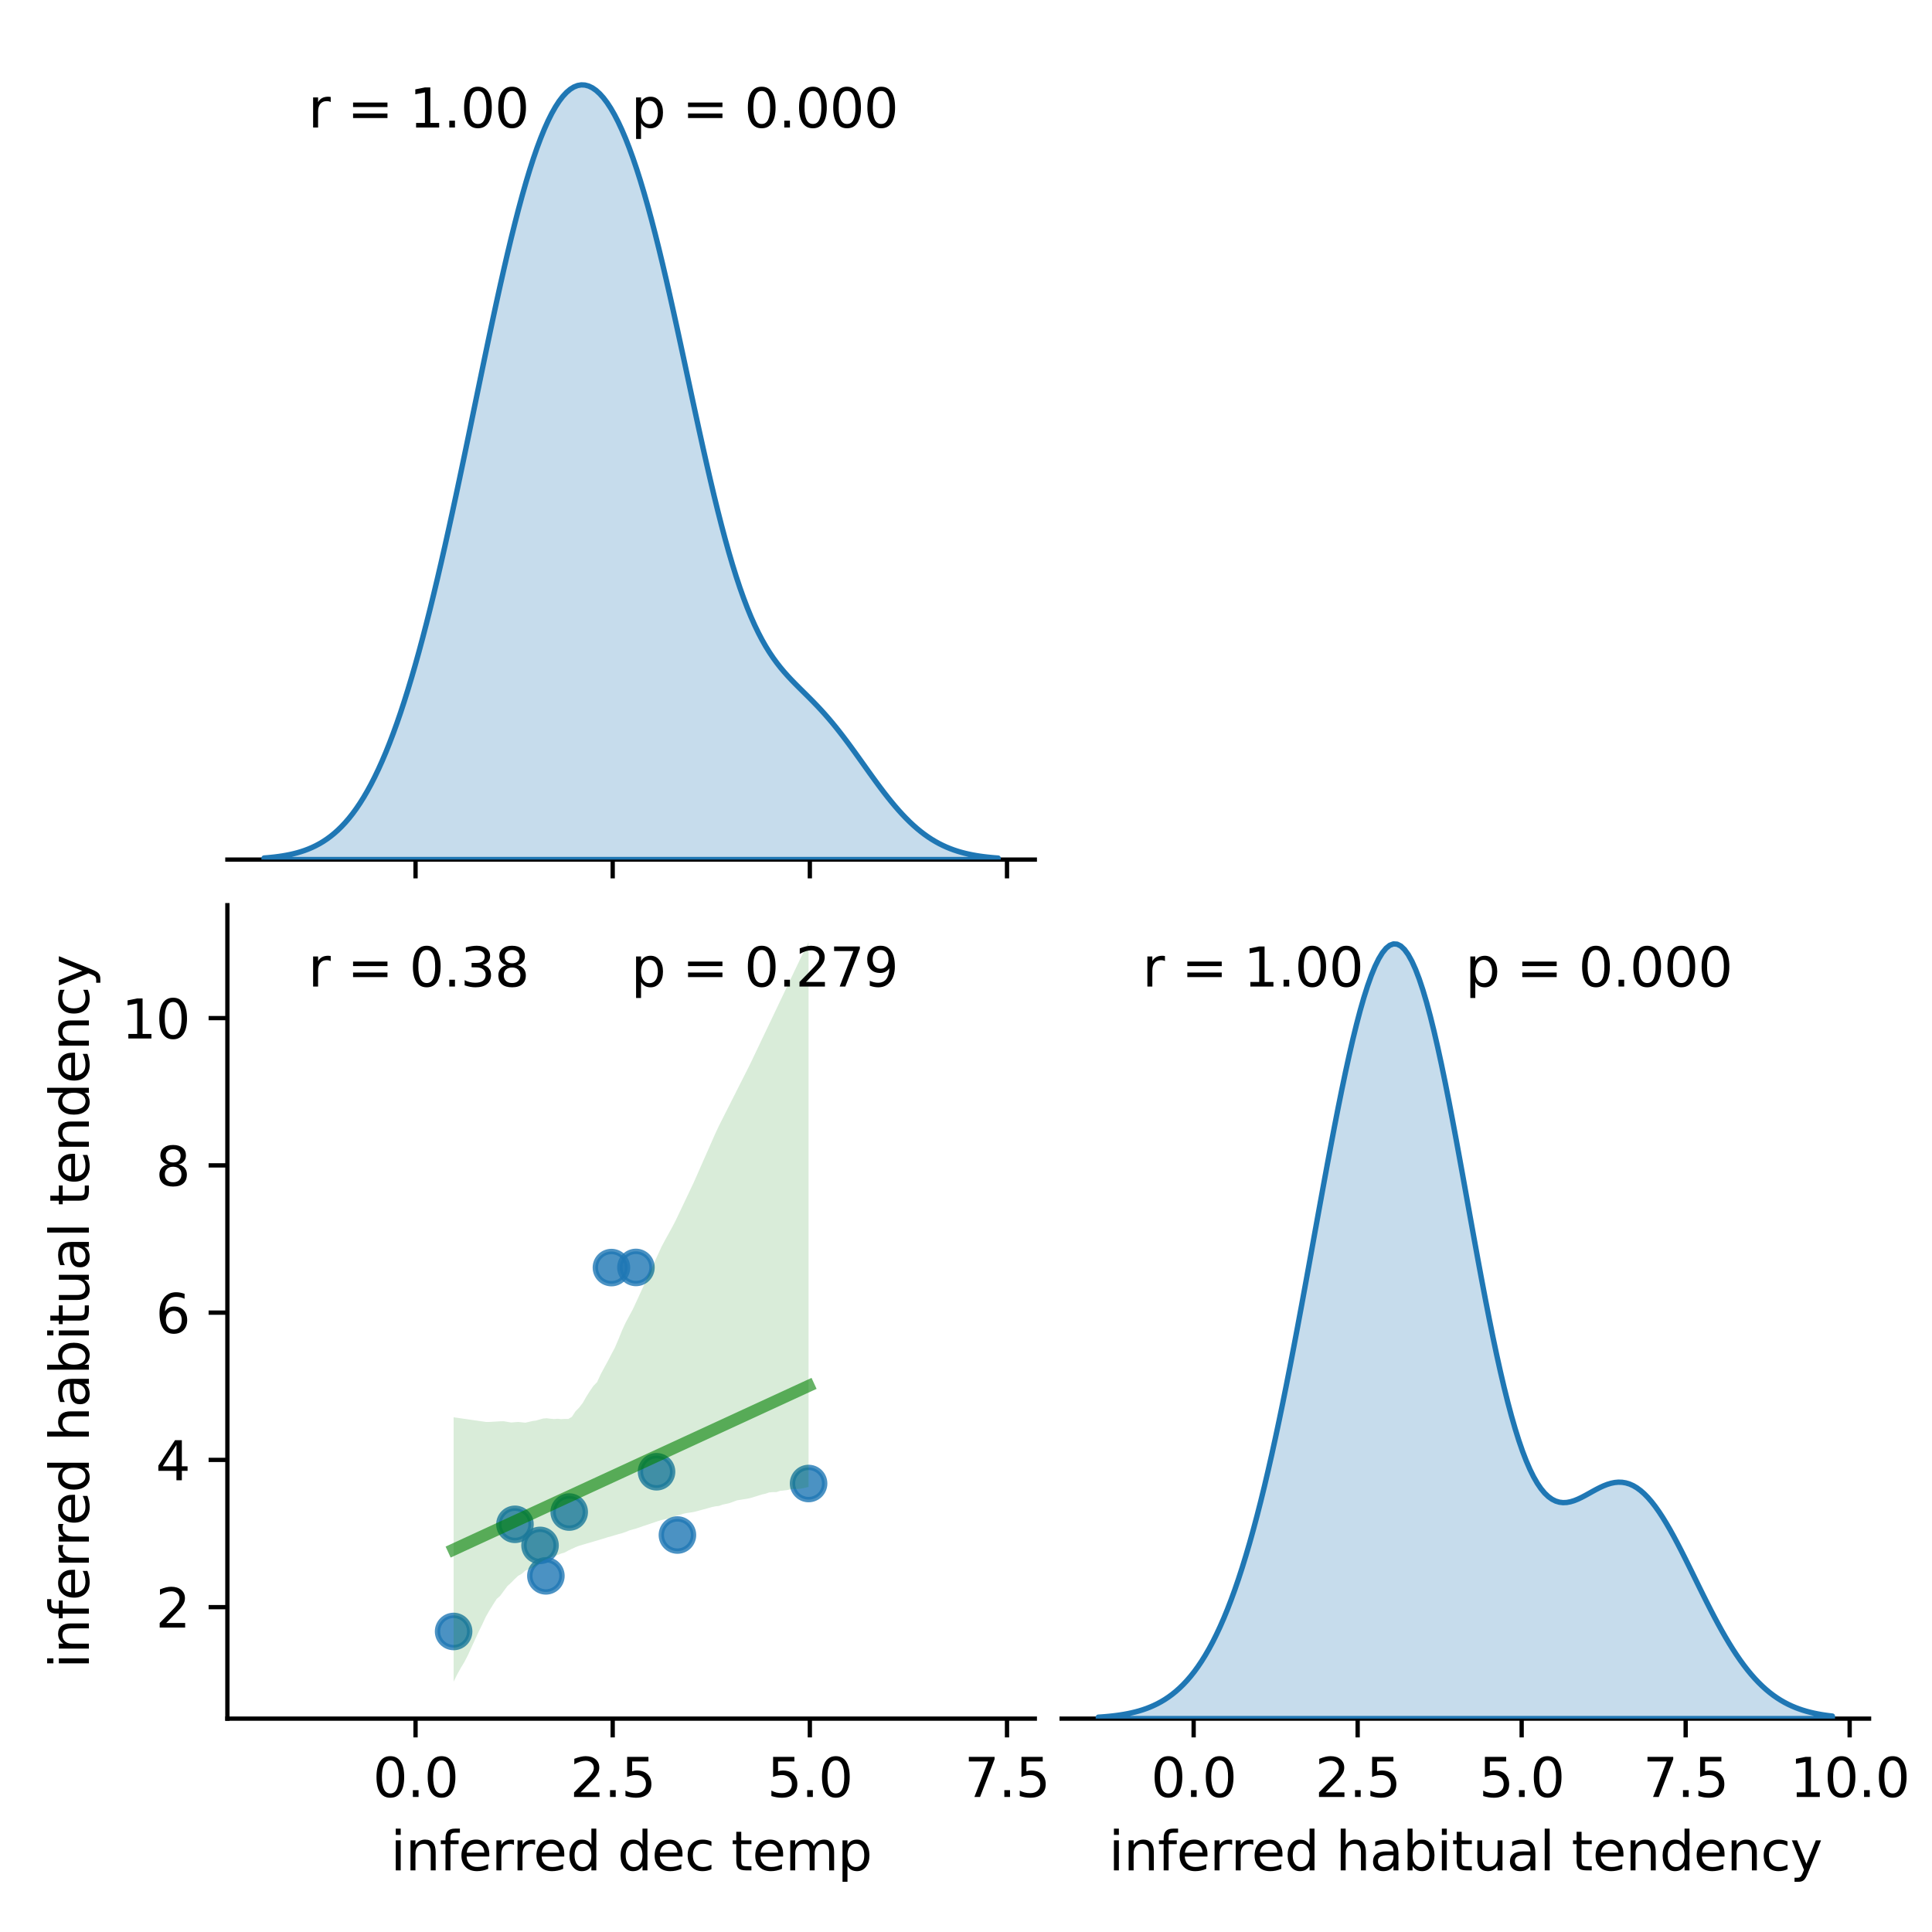 <?xml version="1.0" encoding="utf-8" standalone="no"?>
<!DOCTYPE svg PUBLIC "-//W3C//DTD SVG 1.1//EN"
  "http://www.w3.org/Graphics/SVG/1.1/DTD/svg11.dtd">
<svg xmlns:xlink="http://www.w3.org/1999/xlink" width="360pt" height="360pt" viewBox="0 0 360 360" xmlns="http://www.w3.org/2000/svg" version="1.1">
 <defs>
  <style type="text/css">*{stroke-linejoin: round; stroke-linecap: butt}</style>
 </defs>
 <g id="figure_1">
  <g id="patch_1">
   <path d="M 0 360 
L 360 360 
L 360 0 
L 0 0 
z
" style="fill: #ffffff"/>
  </g>
  <g id="axes_1">
   <g id="patch_2">
    <path d="M 42.37 160.17 
L 192.821 160.17 
L 192.821 8.6 
L 42.37 8.6 
z
" style="fill: #ffffff"/>
   </g>
   <g id="matplotlib.axis_1">
    <g id="xtick_1">
     <g id="line2d_1">
      <defs>
       <path id="mb57092a66c" d="M 0 0 
L 0 3.5 
" style="stroke: #000000; stroke-width: 0.8"/>
      </defs>
      <g>
       <use xlink:href="#mb57092a66c" x="77.43" y="160.17" style="stroke: #000000; stroke-width: 0.8"/>
      </g>
     </g>
    </g>
    <g id="xtick_2">
     <g id="line2d_2">
      <g>
       <use xlink:href="#mb57092a66c" x="114.166" y="160.17" style="stroke: #000000; stroke-width: 0.8"/>
      </g>
     </g>
    </g>
    <g id="xtick_3">
     <g id="line2d_3">
      <g>
       <use xlink:href="#mb57092a66c" x="150.903" y="160.17" style="stroke: #000000; stroke-width: 0.8"/>
      </g>
     </g>
    </g>
    <g id="xtick_4">
     <g id="line2d_4">
      <g>
       <use xlink:href="#mb57092a66c" x="187.64" y="160.17" style="stroke: #000000; stroke-width: 0.8"/>
      </g>
     </g>
    </g>
   </g>
   <g id="patch_3">
    <path d="M 42.37 160.17 
L 192.821 160.17 
" style="fill: none; stroke: #000000; stroke-width: 0.8; stroke-linejoin: miter; stroke-linecap: square"/>
   </g>
   <g id="text_1">
    <!-- r = 1.00  -->
    <g transform="translate(57.415 23.757) scale(0.1 -0.1)">
     <defs>
      <path id="DejaVuSans-72" d="M 2631 2963 
Q 2534 3019 2420 3045 
Q 2306 3072 2169 3072 
Q 1681 3072 1420 2755 
Q 1159 2438 1159 1844 
L 1159 0 
L 581 0 
L 581 3500 
L 1159 3500 
L 1159 2956 
Q 1341 3275 1631 3429 
Q 1922 3584 2338 3584 
Q 2397 3584 2469 3576 
Q 2541 3569 2628 3553 
L 2631 2963 
z
" transform="scale(0.016)"/>
      <path id="DejaVuSans-20" transform="scale(0.016)"/>
      <path id="DejaVuSans-3d" d="M 678 2906 
L 4684 2906 
L 4684 2381 
L 678 2381 
L 678 2906 
z
M 678 1631 
L 4684 1631 
L 4684 1100 
L 678 1100 
L 678 1631 
z
" transform="scale(0.016)"/>
      <path id="DejaVuSans-31" d="M 794 531 
L 1825 531 
L 1825 4091 
L 703 3866 
L 703 4441 
L 1819 4666 
L 2450 4666 
L 2450 531 
L 3481 531 
L 3481 0 
L 794 0 
L 794 531 
z
" transform="scale(0.016)"/>
      <path id="DejaVuSans-2e" d="M 684 794 
L 1344 794 
L 1344 0 
L 684 0 
L 684 794 
z
" transform="scale(0.016)"/>
      <path id="DejaVuSans-30" d="M 2034 4250 
Q 1547 4250 1301 3770 
Q 1056 3291 1056 2328 
Q 1056 1369 1301 889 
Q 1547 409 2034 409 
Q 2525 409 2770 889 
Q 3016 1369 3016 2328 
Q 3016 3291 2770 3770 
Q 2525 4250 2034 4250 
z
M 2034 4750 
Q 2819 4750 3233 4129 
Q 3647 3509 3647 2328 
Q 3647 1150 3233 529 
Q 2819 -91 2034 -91 
Q 1250 -91 836 529 
Q 422 1150 422 2328 
Q 422 3509 836 4129 
Q 1250 4750 2034 4750 
z
" transform="scale(0.016)"/>
     </defs>
     <use xlink:href="#DejaVuSans-72"/>
     <use xlink:href="#DejaVuSans-20" x="41.113"/>
     <use xlink:href="#DejaVuSans-3d" x="72.9"/>
     <use xlink:href="#DejaVuSans-20" x="156.689"/>
     <use xlink:href="#DejaVuSans-31" x="188.477"/>
     <use xlink:href="#DejaVuSans-2e" x="252.1"/>
     <use xlink:href="#DejaVuSans-30" x="283.887"/>
     <use xlink:href="#DejaVuSans-30" x="347.51"/>
     <use xlink:href="#DejaVuSans-20" x="411.133"/>
    </g>
   </g>
   <g id="text_2">
    <!-- p = 0.000 -->
    <g transform="translate(117.596 23.757) scale(0.1 -0.1)">
     <defs>
      <path id="DejaVuSans-70" d="M 1159 525 
L 1159 -1331 
L 581 -1331 
L 581 3500 
L 1159 3500 
L 1159 2969 
Q 1341 3281 1617 3432 
Q 1894 3584 2278 3584 
Q 2916 3584 3314 3078 
Q 3713 2572 3713 1747 
Q 3713 922 3314 415 
Q 2916 -91 2278 -91 
Q 1894 -91 1617 61 
Q 1341 213 1159 525 
z
M 3116 1747 
Q 3116 2381 2855 2742 
Q 2594 3103 2138 3103 
Q 1681 3103 1420 2742 
Q 1159 2381 1159 1747 
Q 1159 1113 1420 752 
Q 1681 391 2138 391 
Q 2594 391 2855 752 
Q 3116 1113 3116 1747 
z
" transform="scale(0.016)"/>
     </defs>
     <use xlink:href="#DejaVuSans-70"/>
     <use xlink:href="#DejaVuSans-20" x="63.477"/>
     <use xlink:href="#DejaVuSans-3d" x="95.264"/>
     <use xlink:href="#DejaVuSans-20" x="179.053"/>
     <use xlink:href="#DejaVuSans-30" x="210.84"/>
     <use xlink:href="#DejaVuSans-2e" x="274.463"/>
     <use xlink:href="#DejaVuSans-30" x="306.25"/>
     <use xlink:href="#DejaVuSans-30" x="369.873"/>
     <use xlink:href="#DejaVuSans-30" x="433.496"/>
    </g>
   </g>
  </g>
  <g id="axes_2">
   <g id="patch_4">
    <path d="M 42.37 320.24 
L 192.821 320.24 
L 192.821 168.67 
L 42.37 168.67 
z
" style="fill: #ffffff"/>
   </g>
   <g id="PathCollection_1">
    <defs>
     <path id="m96de64c66a" d="M 0 3 
C 0.796 3 1.559 2.684 2.121 2.121 
C 2.684 1.559 3 0.796 3 0 
C 3 -0.796 2.684 -1.559 2.121 -2.121 
C 1.559 -2.684 0.796 -3 0 -3 
C -0.796 -3 -1.559 -2.684 -2.121 -2.121 
C -2.684 -1.559 -3 -0.796 -3 0 
C -3 0.796 -2.684 1.559 -2.121 2.121 
C -1.559 2.684 -0.796 3 0 3 
z
" style="stroke: #1f77b4; stroke-opacity: 0.8"/>
    </defs>
    <g clip-path="url(#p5e8539909f)">
     <use xlink:href="#m96de64c66a" x="113.932" y="236.196" style="fill: #1f77b4; fill-opacity: 0.8; stroke: #1f77b4; stroke-opacity: 0.8"/>
     <use xlink:href="#m96de64c66a" x="150.667" y="276.431" style="fill: #1f77b4; fill-opacity: 0.8; stroke: #1f77b4; stroke-opacity: 0.8"/>
     <use xlink:href="#m96de64c66a" x="84.525" y="304" style="fill: #1f77b4; fill-opacity: 0.8; stroke: #1f77b4; stroke-opacity: 0.8"/>
     <use xlink:href="#m96de64c66a" x="95.955" y="284.035" style="fill: #1f77b4; fill-opacity: 0.8; stroke: #1f77b4; stroke-opacity: 0.8"/>
     <use xlink:href="#m96de64c66a" x="118.497" y="236.17" style="fill: #1f77b4; fill-opacity: 0.8; stroke: #1f77b4; stroke-opacity: 0.8"/>
     <use xlink:href="#m96de64c66a" x="100.629" y="287.964" style="fill: #1f77b4; fill-opacity: 0.8; stroke: #1f77b4; stroke-opacity: 0.8"/>
     <use xlink:href="#m96de64c66a" x="101.719" y="293.638" style="fill: #1f77b4; fill-opacity: 0.8; stroke: #1f77b4; stroke-opacity: 0.8"/>
     <use xlink:href="#m96de64c66a" x="106.064" y="281.748" style="fill: #1f77b4; fill-opacity: 0.8; stroke: #1f77b4; stroke-opacity: 0.8"/>
     <use xlink:href="#m96de64c66a" x="122.336" y="274.239" style="fill: #1f77b4; fill-opacity: 0.8; stroke: #1f77b4; stroke-opacity: 0.8"/>
     <use xlink:href="#m96de64c66a" x="126.228" y="286.03" style="fill: #1f77b4; fill-opacity: 0.8; stroke: #1f77b4; stroke-opacity: 0.8"/>
    </g>
   </g>
   <g id="PolyCollection_1">
    <path d="M 84.525 264.094 
L 84.525 313.35 
L 85.193 312.006 
L 85.861 310.804 
L 86.529 309.693 
L 87.197 308.397 
L 87.865 306.94 
L 88.533 305.481 
L 89.201 304.022 
L 89.87 302.674 
L 90.538 301.239 
L 91.206 300.076 
L 91.874 298.993 
L 92.542 297.951 
L 93.21 297.353 
L 93.878 296.446 
L 94.546 295.541 
L 95.214 294.941 
L 95.882 294.251 
L 96.551 293.627 
L 97.219 293.257 
L 97.887 292.673 
L 98.555 292.373 
L 99.223 292.115 
L 99.891 291.687 
L 100.559 291.189 
L 101.227 290.793 
L 101.895 290.469 
L 102.563 290.24 
L 103.232 290.011 
L 103.9 289.749 
L 104.568 289.48 
L 105.236 289.283 
L 105.904 288.911 
L 106.572 288.599 
L 107.24 288.29 
L 107.908 288.037 
L 108.576 287.84 
L 109.244 287.643 
L 109.913 287.446 
L 110.581 287.248 
L 111.249 287.051 
L 111.917 286.852 
L 112.585 286.654 
L 113.253 286.439 
L 113.921 286.258 
L 114.589 286.06 
L 115.257 285.864 
L 115.925 285.683 
L 116.594 285.451 
L 117.262 285.179 
L 117.93 284.987 
L 118.598 284.797 
L 119.266 284.571 
L 119.934 284.337 
L 120.602 284.116 
L 121.27 283.89 
L 121.938 283.662 
L 122.607 283.437 
L 123.275 283.231 
L 123.943 283.086 
L 124.611 282.931 
L 125.279 282.69 
L 125.947 282.463 
L 126.615 282.294 
L 127.283 282.077 
L 127.951 281.936 
L 128.619 281.843 
L 129.288 281.731 
L 129.956 281.564 
L 130.624 281.381 
L 131.292 281.197 
L 131.96 281.013 
L 132.628 280.828 
L 133.296 280.682 
L 133.964 280.611 
L 134.632 280.368 
L 135.3 280.221 
L 135.969 280.074 
L 136.637 279.825 
L 137.305 279.575 
L 137.973 279.462 
L 138.641 279.357 
L 139.309 279.252 
L 139.977 279.098 
L 140.645 278.89 
L 141.313 278.681 
L 141.981 278.472 
L 142.65 278.327 
L 143.318 278.096 
L 143.986 278.034 
L 144.654 278.033 
L 145.322 277.81 
L 145.99 277.735 
L 146.658 277.66 
L 147.326 277.503 
L 147.994 277.431 
L 148.663 277.442 
L 149.331 277.376 
L 149.999 277.234 
L 150.667 277.064 
L 150.667 175.56 
L 150.667 175.56 
L 149.999 176.894 
L 149.331 178.228 
L 148.663 179.623 
L 147.994 181.025 
L 147.326 182.427 
L 146.658 183.829 
L 145.99 185.231 
L 145.322 186.633 
L 144.654 188.035 
L 143.986 189.436 
L 143.318 190.838 
L 142.65 192.24 
L 141.981 193.642 
L 141.313 195.044 
L 140.645 196.446 
L 139.977 197.848 
L 139.309 199.204 
L 138.641 200.523 
L 137.973 201.843 
L 137.305 203.162 
L 136.637 204.483 
L 135.969 205.808 
L 135.3 207.132 
L 134.632 208.456 
L 133.964 209.78 
L 133.296 211.2 
L 132.628 212.715 
L 131.96 214.229 
L 131.292 215.743 
L 130.624 217.258 
L 129.956 218.772 
L 129.288 220.29 
L 128.619 221.706 
L 127.951 223.111 
L 127.283 224.516 
L 126.615 225.921 
L 125.947 227.326 
L 125.279 228.623 
L 124.611 229.83 
L 123.943 231.037 
L 123.275 232.294 
L 122.607 233.748 
L 121.938 235.204 
L 121.27 236.664 
L 120.602 238.125 
L 119.934 239.585 
L 119.266 241.045 
L 118.598 242.505 
L 117.93 243.939 
L 117.262 245.182 
L 116.594 246.425 
L 115.925 247.868 
L 115.257 249.517 
L 114.589 251.086 
L 113.921 252.344 
L 113.253 253.634 
L 112.585 254.852 
L 111.917 256.105 
L 111.249 257.553 
L 110.581 258.235 
L 109.913 259.202 
L 109.244 260.263 
L 108.576 261.424 
L 107.908 262.293 
L 107.24 262.97 
L 106.572 263.996 
L 105.904 264.4 
L 105.236 264.4 
L 104.568 264.433 
L 103.9 264.37 
L 103.232 264.422 
L 102.563 264.36 
L 101.895 264.271 
L 101.227 264.316 
L 100.559 264.503 
L 99.891 264.694 
L 99.223 264.789 
L 98.555 264.944 
L 97.887 265.093 
L 97.219 265.027 
L 96.551 264.96 
L 95.882 265.008 
L 95.214 265.062 
L 94.546 264.943 
L 93.878 264.826 
L 93.21 264.838 
L 92.542 264.878 
L 91.874 264.918 
L 91.206 264.958 
L 90.538 264.956 
L 89.87 264.86 
L 89.201 264.764 
L 88.533 264.668 
L 87.865 264.572 
L 87.197 264.475 
L 86.529 264.379 
L 85.861 264.283 
L 85.193 264.187 
L 84.525 264.094 
z
" clip-path="url(#p5e8539909f)" style="fill: #008000; fill-opacity: 0.15"/>
   </g>
   <g id="matplotlib.axis_2">
    <g id="xtick_5">
     <g id="line2d_5">
      <g>
       <use xlink:href="#mb57092a66c" x="77.43" y="320.24" style="stroke: #000000; stroke-width: 0.8"/>
      </g>
     </g>
     <g id="text_3">
      <!-- 0.0 -->
      <g transform="translate(69.478 334.838) scale(0.1 -0.1)">
       <use xlink:href="#DejaVuSans-30"/>
       <use xlink:href="#DejaVuSans-2e" x="63.623"/>
       <use xlink:href="#DejaVuSans-30" x="95.41"/>
      </g>
     </g>
    </g>
    <g id="xtick_6">
     <g id="line2d_6">
      <g>
       <use xlink:href="#mb57092a66c" x="114.166" y="320.24" style="stroke: #000000; stroke-width: 0.8"/>
      </g>
     </g>
     <g id="text_4">
      <!-- 2.5 -->
      <g transform="translate(106.215 334.838) scale(0.1 -0.1)">
       <defs>
        <path id="DejaVuSans-32" d="M 1228 531 
L 3431 531 
L 3431 0 
L 469 0 
L 469 531 
Q 828 903 1448 1529 
Q 2069 2156 2228 2338 
Q 2531 2678 2651 2914 
Q 2772 3150 2772 3378 
Q 2772 3750 2511 3984 
Q 2250 4219 1831 4219 
Q 1534 4219 1204 4116 
Q 875 4013 500 3803 
L 500 4441 
Q 881 4594 1212 4672 
Q 1544 4750 1819 4750 
Q 2544 4750 2975 4387 
Q 3406 4025 3406 3419 
Q 3406 3131 3298 2873 
Q 3191 2616 2906 2266 
Q 2828 2175 2409 1742 
Q 1991 1309 1228 531 
z
" transform="scale(0.016)"/>
        <path id="DejaVuSans-35" d="M 691 4666 
L 3169 4666 
L 3169 4134 
L 1269 4134 
L 1269 2991 
Q 1406 3038 1543 3061 
Q 1681 3084 1819 3084 
Q 2600 3084 3056 2656 
Q 3513 2228 3513 1497 
Q 3513 744 3044 326 
Q 2575 -91 1722 -91 
Q 1428 -91 1123 -41 
Q 819 9 494 109 
L 494 744 
Q 775 591 1075 516 
Q 1375 441 1709 441 
Q 2250 441 2565 725 
Q 2881 1009 2881 1497 
Q 2881 1984 2565 2268 
Q 2250 2553 1709 2553 
Q 1456 2553 1204 2497 
Q 953 2441 691 2322 
L 691 4666 
z
" transform="scale(0.016)"/>
       </defs>
       <use xlink:href="#DejaVuSans-32"/>
       <use xlink:href="#DejaVuSans-2e" x="63.623"/>
       <use xlink:href="#DejaVuSans-35" x="95.41"/>
      </g>
     </g>
    </g>
    <g id="xtick_7">
     <g id="line2d_7">
      <g>
       <use xlink:href="#mb57092a66c" x="150.903" y="320.24" style="stroke: #000000; stroke-width: 0.8"/>
      </g>
     </g>
     <g id="text_5">
      <!-- 5.0 -->
      <g transform="translate(142.951 334.838) scale(0.1 -0.1)">
       <use xlink:href="#DejaVuSans-35"/>
       <use xlink:href="#DejaVuSans-2e" x="63.623"/>
       <use xlink:href="#DejaVuSans-30" x="95.41"/>
      </g>
     </g>
    </g>
    <g id="xtick_8">
     <g id="line2d_8">
      <g>
       <use xlink:href="#mb57092a66c" x="187.64" y="320.24" style="stroke: #000000; stroke-width: 0.8"/>
      </g>
     </g>
     <g id="text_6">
      <!-- 7.5 -->
      <g transform="translate(179.688 334.838) scale(0.1 -0.1)">
       <defs>
        <path id="DejaVuSans-37" d="M 525 4666 
L 3525 4666 
L 3525 4397 
L 1831 0 
L 1172 0 
L 2766 4134 
L 525 4134 
L 525 4666 
z
" transform="scale(0.016)"/>
       </defs>
       <use xlink:href="#DejaVuSans-37"/>
       <use xlink:href="#DejaVuSans-2e" x="63.623"/>
       <use xlink:href="#DejaVuSans-35" x="95.41"/>
      </g>
     </g>
    </g>
    <g id="text_7">
     <!-- inferred dec temp -->
     <g transform="translate(72.78 348.517) scale(0.1 -0.1)">
      <defs>
       <path id="DejaVuSans-69" d="M 603 3500 
L 1178 3500 
L 1178 0 
L 603 0 
L 603 3500 
z
M 603 4863 
L 1178 4863 
L 1178 4134 
L 603 4134 
L 603 4863 
z
" transform="scale(0.016)"/>
       <path id="DejaVuSans-6e" d="M 3513 2113 
L 3513 0 
L 2938 0 
L 2938 2094 
Q 2938 2591 2744 2837 
Q 2550 3084 2163 3084 
Q 1697 3084 1428 2787 
Q 1159 2491 1159 1978 
L 1159 0 
L 581 0 
L 581 3500 
L 1159 3500 
L 1159 2956 
Q 1366 3272 1645 3428 
Q 1925 3584 2291 3584 
Q 2894 3584 3203 3211 
Q 3513 2838 3513 2113 
z
" transform="scale(0.016)"/>
       <path id="DejaVuSans-66" d="M 2375 4863 
L 2375 4384 
L 1825 4384 
Q 1516 4384 1395 4259 
Q 1275 4134 1275 3809 
L 1275 3500 
L 2222 3500 
L 2222 3053 
L 1275 3053 
L 1275 0 
L 697 0 
L 697 3053 
L 147 3053 
L 147 3500 
L 697 3500 
L 697 3744 
Q 697 4328 969 4595 
Q 1241 4863 1831 4863 
L 2375 4863 
z
" transform="scale(0.016)"/>
       <path id="DejaVuSans-65" d="M 3597 1894 
L 3597 1613 
L 953 1613 
Q 991 1019 1311 708 
Q 1631 397 2203 397 
Q 2534 397 2845 478 
Q 3156 559 3463 722 
L 3463 178 
Q 3153 47 2828 -22 
Q 2503 -91 2169 -91 
Q 1331 -91 842 396 
Q 353 884 353 1716 
Q 353 2575 817 3079 
Q 1281 3584 2069 3584 
Q 2775 3584 3186 3129 
Q 3597 2675 3597 1894 
z
M 3022 2063 
Q 3016 2534 2758 2815 
Q 2500 3097 2075 3097 
Q 1594 3097 1305 2825 
Q 1016 2553 972 2059 
L 3022 2063 
z
" transform="scale(0.016)"/>
       <path id="DejaVuSans-64" d="M 2906 2969 
L 2906 4863 
L 3481 4863 
L 3481 0 
L 2906 0 
L 2906 525 
Q 2725 213 2448 61 
Q 2172 -91 1784 -91 
Q 1150 -91 751 415 
Q 353 922 353 1747 
Q 353 2572 751 3078 
Q 1150 3584 1784 3584 
Q 2172 3584 2448 3432 
Q 2725 3281 2906 2969 
z
M 947 1747 
Q 947 1113 1208 752 
Q 1469 391 1925 391 
Q 2381 391 2643 752 
Q 2906 1113 2906 1747 
Q 2906 2381 2643 2742 
Q 2381 3103 1925 3103 
Q 1469 3103 1208 2742 
Q 947 2381 947 1747 
z
" transform="scale(0.016)"/>
       <path id="DejaVuSans-63" d="M 3122 3366 
L 3122 2828 
Q 2878 2963 2633 3030 
Q 2388 3097 2138 3097 
Q 1578 3097 1268 2742 
Q 959 2388 959 1747 
Q 959 1106 1268 751 
Q 1578 397 2138 397 
Q 2388 397 2633 464 
Q 2878 531 3122 666 
L 3122 134 
Q 2881 22 2623 -34 
Q 2366 -91 2075 -91 
Q 1284 -91 818 406 
Q 353 903 353 1747 
Q 353 2603 823 3093 
Q 1294 3584 2113 3584 
Q 2378 3584 2631 3529 
Q 2884 3475 3122 3366 
z
" transform="scale(0.016)"/>
       <path id="DejaVuSans-74" d="M 1172 4494 
L 1172 3500 
L 2356 3500 
L 2356 3053 
L 1172 3053 
L 1172 1153 
Q 1172 725 1289 603 
Q 1406 481 1766 481 
L 2356 481 
L 2356 0 
L 1766 0 
Q 1100 0 847 248 
Q 594 497 594 1153 
L 594 3053 
L 172 3053 
L 172 3500 
L 594 3500 
L 594 4494 
L 1172 4494 
z
" transform="scale(0.016)"/>
       <path id="DejaVuSans-6d" d="M 3328 2828 
Q 3544 3216 3844 3400 
Q 4144 3584 4550 3584 
Q 5097 3584 5394 3201 
Q 5691 2819 5691 2113 
L 5691 0 
L 5113 0 
L 5113 2094 
Q 5113 2597 4934 2840 
Q 4756 3084 4391 3084 
Q 3944 3084 3684 2787 
Q 3425 2491 3425 1978 
L 3425 0 
L 2847 0 
L 2847 2094 
Q 2847 2600 2669 2842 
Q 2491 3084 2119 3084 
Q 1678 3084 1418 2786 
Q 1159 2488 1159 1978 
L 1159 0 
L 581 0 
L 581 3500 
L 1159 3500 
L 1159 2956 
Q 1356 3278 1631 3431 
Q 1906 3584 2284 3584 
Q 2666 3584 2933 3390 
Q 3200 3197 3328 2828 
z
" transform="scale(0.016)"/>
      </defs>
      <use xlink:href="#DejaVuSans-69"/>
      <use xlink:href="#DejaVuSans-6e" x="27.783"/>
      <use xlink:href="#DejaVuSans-66" x="91.162"/>
      <use xlink:href="#DejaVuSans-65" x="126.367"/>
      <use xlink:href="#DejaVuSans-72" x="187.891"/>
      <use xlink:href="#DejaVuSans-72" x="227.254"/>
      <use xlink:href="#DejaVuSans-65" x="266.117"/>
      <use xlink:href="#DejaVuSans-64" x="327.641"/>
      <use xlink:href="#DejaVuSans-20" x="391.117"/>
      <use xlink:href="#DejaVuSans-64" x="422.904"/>
      <use xlink:href="#DejaVuSans-65" x="486.381"/>
      <use xlink:href="#DejaVuSans-63" x="547.904"/>
      <use xlink:href="#DejaVuSans-20" x="602.885"/>
      <use xlink:href="#DejaVuSans-74" x="634.672"/>
      <use xlink:href="#DejaVuSans-65" x="673.881"/>
      <use xlink:href="#DejaVuSans-6d" x="735.404"/>
      <use xlink:href="#DejaVuSans-70" x="832.816"/>
     </g>
    </g>
   </g>
   <g id="matplotlib.axis_3">
    <g id="ytick_1">
     <g id="line2d_9">
      <defs>
       <path id="m1ef88350bd" d="M 0 0 
L -3.5 0 
" style="stroke: #000000; stroke-width: 0.8"/>
      </defs>
      <g>
       <use xlink:href="#m1ef88350bd" x="42.37" y="299.47" style="stroke: #000000; stroke-width: 0.8"/>
      </g>
     </g>
     <g id="text_8">
      <!-- 2 -->
      <g transform="translate(29.008 303.269) scale(0.1 -0.1)">
       <use xlink:href="#DejaVuSans-32"/>
      </g>
     </g>
    </g>
    <g id="ytick_2">
     <g id="line2d_10">
      <g>
       <use xlink:href="#m1ef88350bd" x="42.37" y="272.03" style="stroke: #000000; stroke-width: 0.8"/>
      </g>
     </g>
     <g id="text_9">
      <!-- 4 -->
      <g transform="translate(29.008 275.829) scale(0.1 -0.1)">
       <defs>
        <path id="DejaVuSans-34" d="M 2419 4116 
L 825 1625 
L 2419 1625 
L 2419 4116 
z
M 2253 4666 
L 3047 4666 
L 3047 1625 
L 3713 1625 
L 3713 1100 
L 3047 1100 
L 3047 0 
L 2419 0 
L 2419 1100 
L 313 1100 
L 313 1709 
L 2253 4666 
z
" transform="scale(0.016)"/>
       </defs>
       <use xlink:href="#DejaVuSans-34"/>
      </g>
     </g>
    </g>
    <g id="ytick_3">
     <g id="line2d_11">
      <g>
       <use xlink:href="#m1ef88350bd" x="42.37" y="244.59" style="stroke: #000000; stroke-width: 0.8"/>
      </g>
     </g>
     <g id="text_10">
      <!-- 6 -->
      <g transform="translate(29.008 248.39) scale(0.1 -0.1)">
       <defs>
        <path id="DejaVuSans-36" d="M 2113 2584 
Q 1688 2584 1439 2293 
Q 1191 2003 1191 1497 
Q 1191 994 1439 701 
Q 1688 409 2113 409 
Q 2538 409 2786 701 
Q 3034 994 3034 1497 
Q 3034 2003 2786 2293 
Q 2538 2584 2113 2584 
z
M 3366 4563 
L 3366 3988 
Q 3128 4100 2886 4159 
Q 2644 4219 2406 4219 
Q 1781 4219 1451 3797 
Q 1122 3375 1075 2522 
Q 1259 2794 1537 2939 
Q 1816 3084 2150 3084 
Q 2853 3084 3261 2657 
Q 3669 2231 3669 1497 
Q 3669 778 3244 343 
Q 2819 -91 2113 -91 
Q 1303 -91 875 529 
Q 447 1150 447 2328 
Q 447 3434 972 4092 
Q 1497 4750 2381 4750 
Q 2619 4750 2861 4703 
Q 3103 4656 3366 4563 
z
" transform="scale(0.016)"/>
       </defs>
       <use xlink:href="#DejaVuSans-36"/>
      </g>
     </g>
    </g>
    <g id="ytick_4">
     <g id="line2d_12">
      <g>
       <use xlink:href="#m1ef88350bd" x="42.37" y="217.151" style="stroke: #000000; stroke-width: 0.8"/>
      </g>
     </g>
     <g id="text_11">
      <!-- 8 -->
      <g transform="translate(29.008 220.95) scale(0.1 -0.1)">
       <defs>
        <path id="DejaVuSans-38" d="M 2034 2216 
Q 1584 2216 1326 1975 
Q 1069 1734 1069 1313 
Q 1069 891 1326 650 
Q 1584 409 2034 409 
Q 2484 409 2743 651 
Q 3003 894 3003 1313 
Q 3003 1734 2745 1975 
Q 2488 2216 2034 2216 
z
M 1403 2484 
Q 997 2584 770 2862 
Q 544 3141 544 3541 
Q 544 4100 942 4425 
Q 1341 4750 2034 4750 
Q 2731 4750 3128 4425 
Q 3525 4100 3525 3541 
Q 3525 3141 3298 2862 
Q 3072 2584 2669 2484 
Q 3125 2378 3379 2068 
Q 3634 1759 3634 1313 
Q 3634 634 3220 271 
Q 2806 -91 2034 -91 
Q 1263 -91 848 271 
Q 434 634 434 1313 
Q 434 1759 690 2068 
Q 947 2378 1403 2484 
z
M 1172 3481 
Q 1172 3119 1398 2916 
Q 1625 2713 2034 2713 
Q 2441 2713 2670 2916 
Q 2900 3119 2900 3481 
Q 2900 3844 2670 4047 
Q 2441 4250 2034 4250 
Q 1625 4250 1398 4047 
Q 1172 3844 1172 3481 
z
" transform="scale(0.016)"/>
       </defs>
       <use xlink:href="#DejaVuSans-38"/>
      </g>
     </g>
    </g>
    <g id="ytick_5">
     <g id="line2d_13">
      <g>
       <use xlink:href="#m1ef88350bd" x="42.37" y="189.711" style="stroke: #000000; stroke-width: 0.8"/>
      </g>
     </g>
     <g id="text_12">
      <!-- 10 -->
      <g transform="translate(22.645 193.51) scale(0.1 -0.1)">
       <use xlink:href="#DejaVuSans-31"/>
       <use xlink:href="#DejaVuSans-30" x="63.623"/>
      </g>
     </g>
    </g>
    <g id="text_13">
     <!-- inferred habitual tendency -->
     <g transform="translate(16.565 310.901) rotate(-90) scale(0.1 -0.1)">
      <defs>
       <path id="DejaVuSans-68" d="M 3513 2113 
L 3513 0 
L 2938 0 
L 2938 2094 
Q 2938 2591 2744 2837 
Q 2550 3084 2163 3084 
Q 1697 3084 1428 2787 
Q 1159 2491 1159 1978 
L 1159 0 
L 581 0 
L 581 4863 
L 1159 4863 
L 1159 2956 
Q 1366 3272 1645 3428 
Q 1925 3584 2291 3584 
Q 2894 3584 3203 3211 
Q 3513 2838 3513 2113 
z
" transform="scale(0.016)"/>
       <path id="DejaVuSans-61" d="M 2194 1759 
Q 1497 1759 1228 1600 
Q 959 1441 959 1056 
Q 959 750 1161 570 
Q 1363 391 1709 391 
Q 2188 391 2477 730 
Q 2766 1069 2766 1631 
L 2766 1759 
L 2194 1759 
z
M 3341 1997 
L 3341 0 
L 2766 0 
L 2766 531 
Q 2569 213 2275 61 
Q 1981 -91 1556 -91 
Q 1019 -91 701 211 
Q 384 513 384 1019 
Q 384 1609 779 1909 
Q 1175 2209 1959 2209 
L 2766 2209 
L 2766 2266 
Q 2766 2663 2505 2880 
Q 2244 3097 1772 3097 
Q 1472 3097 1187 3025 
Q 903 2953 641 2809 
L 641 3341 
Q 956 3463 1253 3523 
Q 1550 3584 1831 3584 
Q 2591 3584 2966 3190 
Q 3341 2797 3341 1997 
z
" transform="scale(0.016)"/>
       <path id="DejaVuSans-62" d="M 3116 1747 
Q 3116 2381 2855 2742 
Q 2594 3103 2138 3103 
Q 1681 3103 1420 2742 
Q 1159 2381 1159 1747 
Q 1159 1113 1420 752 
Q 1681 391 2138 391 
Q 2594 391 2855 752 
Q 3116 1113 3116 1747 
z
M 1159 2969 
Q 1341 3281 1617 3432 
Q 1894 3584 2278 3584 
Q 2916 3584 3314 3078 
Q 3713 2572 3713 1747 
Q 3713 922 3314 415 
Q 2916 -91 2278 -91 
Q 1894 -91 1617 61 
Q 1341 213 1159 525 
L 1159 0 
L 581 0 
L 581 4863 
L 1159 4863 
L 1159 2969 
z
" transform="scale(0.016)"/>
       <path id="DejaVuSans-75" d="M 544 1381 
L 544 3500 
L 1119 3500 
L 1119 1403 
Q 1119 906 1312 657 
Q 1506 409 1894 409 
Q 2359 409 2629 706 
Q 2900 1003 2900 1516 
L 2900 3500 
L 3475 3500 
L 3475 0 
L 2900 0 
L 2900 538 
Q 2691 219 2414 64 
Q 2138 -91 1772 -91 
Q 1169 -91 856 284 
Q 544 659 544 1381 
z
M 1991 3584 
L 1991 3584 
z
" transform="scale(0.016)"/>
       <path id="DejaVuSans-6c" d="M 603 4863 
L 1178 4863 
L 1178 0 
L 603 0 
L 603 4863 
z
" transform="scale(0.016)"/>
       <path id="DejaVuSans-79" d="M 2059 -325 
Q 1816 -950 1584 -1140 
Q 1353 -1331 966 -1331 
L 506 -1331 
L 506 -850 
L 844 -850 
Q 1081 -850 1212 -737 
Q 1344 -625 1503 -206 
L 1606 56 
L 191 3500 
L 800 3500 
L 1894 763 
L 2988 3500 
L 3597 3500 
L 2059 -325 
z
" transform="scale(0.016)"/>
      </defs>
      <use xlink:href="#DejaVuSans-69"/>
      <use xlink:href="#DejaVuSans-6e" x="27.783"/>
      <use xlink:href="#DejaVuSans-66" x="91.162"/>
      <use xlink:href="#DejaVuSans-65" x="126.367"/>
      <use xlink:href="#DejaVuSans-72" x="187.891"/>
      <use xlink:href="#DejaVuSans-72" x="227.254"/>
      <use xlink:href="#DejaVuSans-65" x="266.117"/>
      <use xlink:href="#DejaVuSans-64" x="327.641"/>
      <use xlink:href="#DejaVuSans-20" x="391.117"/>
      <use xlink:href="#DejaVuSans-68" x="422.904"/>
      <use xlink:href="#DejaVuSans-61" x="486.283"/>
      <use xlink:href="#DejaVuSans-62" x="547.562"/>
      <use xlink:href="#DejaVuSans-69" x="611.039"/>
      <use xlink:href="#DejaVuSans-74" x="638.822"/>
      <use xlink:href="#DejaVuSans-75" x="678.031"/>
      <use xlink:href="#DejaVuSans-61" x="741.41"/>
      <use xlink:href="#DejaVuSans-6c" x="802.689"/>
      <use xlink:href="#DejaVuSans-20" x="830.473"/>
      <use xlink:href="#DejaVuSans-74" x="862.26"/>
      <use xlink:href="#DejaVuSans-65" x="901.469"/>
      <use xlink:href="#DejaVuSans-6e" x="962.992"/>
      <use xlink:href="#DejaVuSans-64" x="1026.371"/>
      <use xlink:href="#DejaVuSans-65" x="1089.848"/>
      <use xlink:href="#DejaVuSans-6e" x="1151.371"/>
      <use xlink:href="#DejaVuSans-63" x="1214.75"/>
      <use xlink:href="#DejaVuSans-79" x="1269.73"/>
     </g>
    </g>
   </g>
   <g id="line2d_14">
    <path d="M 84.525 288.737 
L 85.193 288.429 
L 85.861 288.121 
L 86.529 287.813 
L 87.197 287.505 
L 87.865 287.197 
L 88.533 286.889 
L 89.201 286.581 
L 89.87 286.273 
L 90.538 285.965 
L 91.206 285.657 
L 91.874 285.349 
L 92.542 285.041 
L 93.21 284.733 
L 93.878 284.425 
L 94.546 284.117 
L 95.214 283.809 
L 95.882 283.501 
L 96.551 283.193 
L 97.219 282.885 
L 97.887 282.577 
L 98.555 282.269 
L 99.223 281.961 
L 99.891 281.653 
L 100.559 281.345 
L 101.227 281.037 
L 101.895 280.729 
L 102.563 280.421 
L 103.232 280.113 
L 103.9 279.805 
L 104.568 279.497 
L 105.236 279.189 
L 105.904 278.881 
L 106.572 278.573 
L 107.24 278.265 
L 107.908 277.957 
L 108.576 277.649 
L 109.244 277.341 
L 109.913 277.033 
L 110.581 276.725 
L 111.249 276.417 
L 111.917 276.109 
L 112.585 275.801 
L 113.253 275.493 
L 113.921 275.185 
L 114.589 274.877 
L 115.257 274.569 
L 115.925 274.261 
L 116.594 273.953 
L 117.262 273.645 
L 117.93 273.337 
L 118.598 273.029 
L 119.266 272.721 
L 119.934 272.413 
L 120.602 272.105 
L 121.27 271.797 
L 121.938 271.489 
L 122.607 271.181 
L 123.275 270.873 
L 123.943 270.565 
L 124.611 270.257 
L 125.279 269.949 
L 125.947 269.641 
L 126.615 269.333 
L 127.283 269.025 
L 127.951 268.717 
L 128.619 268.409 
L 129.288 268.101 
L 129.956 267.793 
L 130.624 267.485 
L 131.292 267.177 
L 131.96 266.869 
L 132.628 266.561 
L 133.296 266.253 
L 133.964 265.945 
L 134.632 265.637 
L 135.3 265.329 
L 135.969 265.021 
L 136.637 264.713 
L 137.305 264.405 
L 137.973 264.097 
L 138.641 263.789 
L 139.309 263.481 
L 139.977 263.173 
L 140.645 262.865 
L 141.313 262.557 
L 141.981 262.249 
L 142.65 261.941 
L 143.318 261.633 
L 143.986 261.325 
L 144.654 261.017 
L 145.322 260.709 
L 145.99 260.401 
L 146.658 260.093 
L 147.326 259.785 
L 147.994 259.477 
L 148.663 259.169 
L 149.331 258.861 
L 149.999 258.553 
L 150.667 258.245 
" clip-path="url(#p5e8539909f)" style="fill: none; stroke: #008000; stroke-opacity: 0.6; stroke-width: 2.25; stroke-linecap: square"/>
   </g>
   <g id="patch_5">
    <path d="M 42.37 320.24 
L 42.37 168.67 
" style="fill: none; stroke: #000000; stroke-width: 0.8; stroke-linejoin: miter; stroke-linecap: square"/>
   </g>
   <g id="patch_6">
    <path d="M 42.37 320.24 
L 192.821 320.24 
" style="fill: none; stroke: #000000; stroke-width: 0.8; stroke-linejoin: miter; stroke-linecap: square"/>
   </g>
   <g id="text_14">
    <!-- r = 0.38  -->
    <g transform="translate(57.415 183.827) scale(0.1 -0.1)">
     <defs>
      <path id="DejaVuSans-33" d="M 2597 2516 
Q 3050 2419 3304 2112 
Q 3559 1806 3559 1356 
Q 3559 666 3084 287 
Q 2609 -91 1734 -91 
Q 1441 -91 1130 -33 
Q 819 25 488 141 
L 488 750 
Q 750 597 1062 519 
Q 1375 441 1716 441 
Q 2309 441 2620 675 
Q 2931 909 2931 1356 
Q 2931 1769 2642 2001 
Q 2353 2234 1838 2234 
L 1294 2234 
L 1294 2753 
L 1863 2753 
Q 2328 2753 2575 2939 
Q 2822 3125 2822 3475 
Q 2822 3834 2567 4026 
Q 2313 4219 1838 4219 
Q 1578 4219 1281 4162 
Q 984 4106 628 3988 
L 628 4550 
Q 988 4650 1302 4700 
Q 1616 4750 1894 4750 
Q 2613 4750 3031 4423 
Q 3450 4097 3450 3541 
Q 3450 3153 3228 2886 
Q 3006 2619 2597 2516 
z
" transform="scale(0.016)"/>
     </defs>
     <use xlink:href="#DejaVuSans-72"/>
     <use xlink:href="#DejaVuSans-20" x="41.113"/>
     <use xlink:href="#DejaVuSans-3d" x="72.9"/>
     <use xlink:href="#DejaVuSans-20" x="156.689"/>
     <use xlink:href="#DejaVuSans-30" x="188.477"/>
     <use xlink:href="#DejaVuSans-2e" x="252.1"/>
     <use xlink:href="#DejaVuSans-33" x="283.887"/>
     <use xlink:href="#DejaVuSans-38" x="347.51"/>
     <use xlink:href="#DejaVuSans-20" x="411.133"/>
    </g>
   </g>
   <g id="text_15">
    <!-- p = 0.279 -->
    <g transform="translate(117.596 183.827) scale(0.1 -0.1)">
     <defs>
      <path id="DejaVuSans-39" d="M 703 97 
L 703 672 
Q 941 559 1184 500 
Q 1428 441 1663 441 
Q 2288 441 2617 861 
Q 2947 1281 2994 2138 
Q 2813 1869 2534 1725 
Q 2256 1581 1919 1581 
Q 1219 1581 811 2004 
Q 403 2428 403 3163 
Q 403 3881 828 4315 
Q 1253 4750 1959 4750 
Q 2769 4750 3195 4129 
Q 3622 3509 3622 2328 
Q 3622 1225 3098 567 
Q 2575 -91 1691 -91 
Q 1453 -91 1209 -44 
Q 966 3 703 97 
z
M 1959 2075 
Q 2384 2075 2632 2365 
Q 2881 2656 2881 3163 
Q 2881 3666 2632 3958 
Q 2384 4250 1959 4250 
Q 1534 4250 1286 3958 
Q 1038 3666 1038 3163 
Q 1038 2656 1286 2365 
Q 1534 2075 1959 2075 
z
" transform="scale(0.016)"/>
     </defs>
     <use xlink:href="#DejaVuSans-70"/>
     <use xlink:href="#DejaVuSans-20" x="63.477"/>
     <use xlink:href="#DejaVuSans-3d" x="95.264"/>
     <use xlink:href="#DejaVuSans-20" x="179.053"/>
     <use xlink:href="#DejaVuSans-30" x="210.84"/>
     <use xlink:href="#DejaVuSans-2e" x="274.463"/>
     <use xlink:href="#DejaVuSans-32" x="306.25"/>
     <use xlink:href="#DejaVuSans-37" x="369.873"/>
     <use xlink:href="#DejaVuSans-39" x="433.496"/>
    </g>
   </g>
  </g>
  <g id="axes_3">
   <g id="patch_7">
    <path d="M 197.821 320.24 
L 348.273 320.24 
L 348.273 168.67 
L 197.821 168.67 
z
" style="fill: #ffffff"/>
   </g>
   <g id="matplotlib.axis_4">
    <g id="xtick_9">
     <g id="line2d_15">
      <g>
       <use xlink:href="#mb57092a66c" x="222.419" y="320.24" style="stroke: #000000; stroke-width: 0.8"/>
      </g>
     </g>
     <g id="text_16">
      <!-- 0.0 -->
      <g transform="translate(214.468 334.838) scale(0.1 -0.1)">
       <use xlink:href="#DejaVuSans-30"/>
       <use xlink:href="#DejaVuSans-2e" x="63.623"/>
       <use xlink:href="#DejaVuSans-30" x="95.41"/>
      </g>
     </g>
    </g>
    <g id="xtick_10">
     <g id="line2d_16">
      <g>
       <use xlink:href="#mb57092a66c" x="252.978" y="320.24" style="stroke: #000000; stroke-width: 0.8"/>
      </g>
     </g>
     <g id="text_17">
      <!-- 2.5 -->
      <g transform="translate(245.027 334.838) scale(0.1 -0.1)">
       <use xlink:href="#DejaVuSans-32"/>
       <use xlink:href="#DejaVuSans-2e" x="63.623"/>
       <use xlink:href="#DejaVuSans-35" x="95.41"/>
      </g>
     </g>
    </g>
    <g id="xtick_11">
     <g id="line2d_17">
      <g>
       <use xlink:href="#mb57092a66c" x="283.538" y="320.24" style="stroke: #000000; stroke-width: 0.8"/>
      </g>
     </g>
     <g id="text_18">
      <!-- 5.0 -->
      <g transform="translate(275.586 334.838) scale(0.1 -0.1)">
       <use xlink:href="#DejaVuSans-35"/>
       <use xlink:href="#DejaVuSans-2e" x="63.623"/>
       <use xlink:href="#DejaVuSans-30" x="95.41"/>
      </g>
     </g>
    </g>
    <g id="xtick_12">
     <g id="line2d_18">
      <g>
       <use xlink:href="#mb57092a66c" x="314.097" y="320.24" style="stroke: #000000; stroke-width: 0.8"/>
      </g>
     </g>
     <g id="text_19">
      <!-- 7.5 -->
      <g transform="translate(306.145 334.838) scale(0.1 -0.1)">
       <use xlink:href="#DejaVuSans-37"/>
       <use xlink:href="#DejaVuSans-2e" x="63.623"/>
       <use xlink:href="#DejaVuSans-35" x="95.41"/>
      </g>
     </g>
    </g>
    <g id="xtick_13">
     <g id="line2d_19">
      <g>
       <use xlink:href="#mb57092a66c" x="344.656" y="320.24" style="stroke: #000000; stroke-width: 0.8"/>
      </g>
     </g>
     <g id="text_20">
      <!-- 10.0 -->
      <g transform="translate(333.523 334.838) scale(0.1 -0.1)">
       <use xlink:href="#DejaVuSans-31"/>
       <use xlink:href="#DejaVuSans-30" x="63.623"/>
       <use xlink:href="#DejaVuSans-2e" x="127.246"/>
       <use xlink:href="#DejaVuSans-30" x="159.033"/>
      </g>
     </g>
    </g>
    <g id="text_21">
     <!-- inferred habitual tendency -->
     <g transform="translate(206.601 348.517) scale(0.1 -0.1)">
      <use xlink:href="#DejaVuSans-69"/>
      <use xlink:href="#DejaVuSans-6e" x="27.783"/>
      <use xlink:href="#DejaVuSans-66" x="91.162"/>
      <use xlink:href="#DejaVuSans-65" x="126.367"/>
      <use xlink:href="#DejaVuSans-72" x="187.891"/>
      <use xlink:href="#DejaVuSans-72" x="227.254"/>
      <use xlink:href="#DejaVuSans-65" x="266.117"/>
      <use xlink:href="#DejaVuSans-64" x="327.641"/>
      <use xlink:href="#DejaVuSans-20" x="391.117"/>
      <use xlink:href="#DejaVuSans-68" x="422.904"/>
      <use xlink:href="#DejaVuSans-61" x="486.283"/>
      <use xlink:href="#DejaVuSans-62" x="547.562"/>
      <use xlink:href="#DejaVuSans-69" x="611.039"/>
      <use xlink:href="#DejaVuSans-74" x="638.822"/>
      <use xlink:href="#DejaVuSans-75" x="678.031"/>
      <use xlink:href="#DejaVuSans-61" x="741.41"/>
      <use xlink:href="#DejaVuSans-6c" x="802.689"/>
      <use xlink:href="#DejaVuSans-20" x="830.473"/>
      <use xlink:href="#DejaVuSans-74" x="862.26"/>
      <use xlink:href="#DejaVuSans-65" x="901.469"/>
      <use xlink:href="#DejaVuSans-6e" x="962.992"/>
      <use xlink:href="#DejaVuSans-64" x="1026.371"/>
      <use xlink:href="#DejaVuSans-65" x="1089.848"/>
      <use xlink:href="#DejaVuSans-6e" x="1151.371"/>
      <use xlink:href="#DejaVuSans-63" x="1214.75"/>
      <use xlink:href="#DejaVuSans-79" x="1269.73"/>
     </g>
    </g>
   </g>
   <g id="patch_8">
    <path d="M 197.821 320.24 
L 348.273 320.24 
" style="fill: none; stroke: #000000; stroke-width: 0.8; stroke-linejoin: miter; stroke-linecap: square"/>
   </g>
   <g id="text_22">
    <!-- r = 1.00  -->
    <g transform="translate(212.867 183.827) scale(0.1 -0.1)">
     <use xlink:href="#DejaVuSans-72"/>
     <use xlink:href="#DejaVuSans-20" x="41.113"/>
     <use xlink:href="#DejaVuSans-3d" x="72.9"/>
     <use xlink:href="#DejaVuSans-20" x="156.689"/>
     <use xlink:href="#DejaVuSans-31" x="188.477"/>
     <use xlink:href="#DejaVuSans-2e" x="252.1"/>
     <use xlink:href="#DejaVuSans-30" x="283.887"/>
     <use xlink:href="#DejaVuSans-30" x="347.51"/>
     <use xlink:href="#DejaVuSans-20" x="411.133"/>
    </g>
   </g>
   <g id="text_23">
    <!-- p = 0.000 -->
    <g transform="translate(273.047 183.827) scale(0.1 -0.1)">
     <use xlink:href="#DejaVuSans-70"/>
     <use xlink:href="#DejaVuSans-20" x="63.477"/>
     <use xlink:href="#DejaVuSans-3d" x="95.264"/>
     <use xlink:href="#DejaVuSans-20" x="179.053"/>
     <use xlink:href="#DejaVuSans-30" x="210.84"/>
     <use xlink:href="#DejaVuSans-2e" x="274.463"/>
     <use xlink:href="#DejaVuSans-30" x="306.25"/>
     <use xlink:href="#DejaVuSans-30" x="369.873"/>
     <use xlink:href="#DejaVuSans-30" x="433.496"/>
    </g>
   </g>
  </g>
  <g id="axes_4">
   <g id="PolyCollection_2">
    <defs>
     <path id="m35189affbc" d="M 49.209 -200.122 
L 49.209 -199.83 
L 49.896 -199.83 
L 50.583 -199.83 
L 51.271 -199.83 
L 51.958 -199.83 
L 52.645 -199.83 
L 53.333 -199.83 
L 54.02 -199.83 
L 54.707 -199.83 
L 55.394 -199.83 
L 56.082 -199.83 
L 56.769 -199.83 
L 57.456 -199.83 
L 58.144 -199.83 
L 58.831 -199.83 
L 59.518 -199.83 
L 60.206 -199.83 
L 60.893 -199.83 
L 61.58 -199.83 
L 62.268 -199.83 
L 62.955 -199.83 
L 63.642 -199.83 
L 64.329 -199.83 
L 65.017 -199.83 
L 65.704 -199.83 
L 66.391 -199.83 
L 67.079 -199.83 
L 67.766 -199.83 
L 68.453 -199.83 
L 69.141 -199.83 
L 69.828 -199.83 
L 70.515 -199.83 
L 71.203 -199.83 
L 71.89 -199.83 
L 72.577 -199.83 
L 73.264 -199.83 
L 73.952 -199.83 
L 74.639 -199.83 
L 75.326 -199.83 
L 76.014 -199.83 
L 76.701 -199.83 
L 77.388 -199.83 
L 78.076 -199.83 
L 78.763 -199.83 
L 79.45 -199.83 
L 80.138 -199.83 
L 80.825 -199.83 
L 81.512 -199.83 
L 82.199 -199.83 
L 82.887 -199.83 
L 83.574 -199.83 
L 84.261 -199.83 
L 84.949 -199.83 
L 85.636 -199.83 
L 86.323 -199.83 
L 87.011 -199.83 
L 87.698 -199.83 
L 88.385 -199.83 
L 89.073 -199.83 
L 89.76 -199.83 
L 90.447 -199.83 
L 91.134 -199.83 
L 91.822 -199.83 
L 92.509 -199.83 
L 93.196 -199.83 
L 93.884 -199.83 
L 94.571 -199.83 
L 95.258 -199.83 
L 95.946 -199.83 
L 96.633 -199.83 
L 97.32 -199.83 
L 98.007 -199.83 
L 98.695 -199.83 
L 99.382 -199.83 
L 100.069 -199.83 
L 100.757 -199.83 
L 101.444 -199.83 
L 102.131 -199.83 
L 102.819 -199.83 
L 103.506 -199.83 
L 104.193 -199.83 
L 104.881 -199.83 
L 105.568 -199.83 
L 106.255 -199.83 
L 106.942 -199.83 
L 107.63 -199.83 
L 108.317 -199.83 
L 109.004 -199.83 
L 109.692 -199.83 
L 110.379 -199.83 
L 111.066 -199.83 
L 111.754 -199.83 
L 112.441 -199.83 
L 113.128 -199.83 
L 113.816 -199.83 
L 114.503 -199.83 
L 115.19 -199.83 
L 115.877 -199.83 
L 116.565 -199.83 
L 117.252 -199.83 
L 117.939 -199.83 
L 118.627 -199.83 
L 119.314 -199.83 
L 120.001 -199.83 
L 120.689 -199.83 
L 121.376 -199.83 
L 122.063 -199.83 
L 122.751 -199.83 
L 123.438 -199.83 
L 124.125 -199.83 
L 124.812 -199.83 
L 125.5 -199.83 
L 126.187 -199.83 
L 126.874 -199.83 
L 127.562 -199.83 
L 128.249 -199.83 
L 128.936 -199.83 
L 129.624 -199.83 
L 130.311 -199.83 
L 130.998 -199.83 
L 131.686 -199.83 
L 132.373 -199.83 
L 133.06 -199.83 
L 133.747 -199.83 
L 134.435 -199.83 
L 135.122 -199.83 
L 135.809 -199.83 
L 136.497 -199.83 
L 137.184 -199.83 
L 137.871 -199.83 
L 138.559 -199.83 
L 139.246 -199.83 
L 139.933 -199.83 
L 140.621 -199.83 
L 141.308 -199.83 
L 141.995 -199.83 
L 142.682 -199.83 
L 143.37 -199.83 
L 144.057 -199.83 
L 144.744 -199.83 
L 145.432 -199.83 
L 146.119 -199.83 
L 146.806 -199.83 
L 147.494 -199.83 
L 148.181 -199.83 
L 148.868 -199.83 
L 149.556 -199.83 
L 150.243 -199.83 
L 150.93 -199.83 
L 151.617 -199.83 
L 152.305 -199.83 
L 152.992 -199.83 
L 153.679 -199.83 
L 154.367 -199.83 
L 155.054 -199.83 
L 155.741 -199.83 
L 156.429 -199.83 
L 157.116 -199.83 
L 157.803 -199.83 
L 158.491 -199.83 
L 159.178 -199.83 
L 159.865 -199.83 
L 160.552 -199.83 
L 161.24 -199.83 
L 161.927 -199.83 
L 162.614 -199.83 
L 163.302 -199.83 
L 163.989 -199.83 
L 164.676 -199.83 
L 165.364 -199.83 
L 166.051 -199.83 
L 166.738 -199.83 
L 167.426 -199.83 
L 168.113 -199.83 
L 168.8 -199.83 
L 169.487 -199.83 
L 170.175 -199.83 
L 170.862 -199.83 
L 171.549 -199.83 
L 172.237 -199.83 
L 172.924 -199.83 
L 173.611 -199.83 
L 174.299 -199.83 
L 174.986 -199.83 
L 175.673 -199.83 
L 176.36 -199.83 
L 177.048 -199.83 
L 177.735 -199.83 
L 178.422 -199.83 
L 179.11 -199.83 
L 179.797 -199.83 
L 180.484 -199.83 
L 181.172 -199.83 
L 181.859 -199.83 
L 182.546 -199.83 
L 183.234 -199.83 
L 183.921 -199.83 
L 184.608 -199.83 
L 185.295 -199.83 
L 185.983 -199.83 
L 185.983 -200.11 
L 185.983 -200.11 
L 185.295 -200.162 
L 184.608 -200.224 
L 183.921 -200.296 
L 183.234 -200.378 
L 182.546 -200.473 
L 181.859 -200.582 
L 181.172 -200.707 
L 180.484 -200.848 
L 179.797 -201.008 
L 179.11 -201.189 
L 178.422 -201.393 
L 177.735 -201.621 
L 177.048 -201.875 
L 176.36 -202.157 
L 175.673 -202.47 
L 174.986 -202.814 
L 174.299 -203.192 
L 173.611 -203.604 
L 172.924 -204.054 
L 172.237 -204.54 
L 171.549 -205.066 
L 170.862 -205.63 
L 170.175 -206.234 
L 169.487 -206.878 
L 168.8 -207.56 
L 168.113 -208.281 
L 167.426 -209.038 
L 166.738 -209.83 
L 166.051 -210.656 
L 165.364 -211.511 
L 164.676 -212.394 
L 163.989 -213.301 
L 163.302 -214.228 
L 162.614 -215.171 
L 161.927 -216.125 
L 161.24 -217.087 
L 160.552 -218.051 
L 159.865 -219.013 
L 159.178 -219.968 
L 158.491 -220.912 
L 157.803 -221.842 
L 157.116 -222.752 
L 156.429 -223.641 
L 155.741 -224.506 
L 155.054 -225.345 
L 154.367 -226.157 
L 153.679 -226.942 
L 152.992 -227.701 
L 152.305 -228.436 
L 151.617 -229.15 
L 150.93 -229.847 
L 150.243 -230.532 
L 149.556 -231.212 
L 148.868 -231.892 
L 148.181 -232.582 
L 147.494 -233.289 
L 146.806 -234.023 
L 146.119 -234.795 
L 145.432 -235.613 
L 144.744 -236.49 
L 144.057 -237.434 
L 143.37 -238.456 
L 142.682 -239.567 
L 141.995 -240.776 
L 141.308 -242.09 
L 140.621 -243.519 
L 139.933 -245.068 
L 139.246 -246.742 
L 138.559 -248.547 
L 137.871 -250.484 
L 137.184 -252.554 
L 136.497 -254.757 
L 135.809 -257.09 
L 135.122 -259.55 
L 134.435 -262.13 
L 133.747 -264.825 
L 133.06 -267.624 
L 132.373 -270.519 
L 131.686 -273.498 
L 130.998 -276.549 
L 130.311 -279.659 
L 129.624 -282.815 
L 128.936 -286.002 
L 128.249 -289.205 
L 127.562 -292.411 
L 126.874 -295.604 
L 126.187 -298.771 
L 125.5 -301.898 
L 124.812 -304.971 
L 124.125 -307.979 
L 123.438 -310.91 
L 122.751 -313.754 
L 122.063 -316.501 
L 121.376 -319.142 
L 120.689 -321.671 
L 120.001 -324.081 
L 119.314 -326.367 
L 118.627 -328.524 
L 117.939 -330.549 
L 117.252 -332.44 
L 116.565 -334.193 
L 115.877 -335.808 
L 115.19 -337.284 
L 114.503 -338.618 
L 113.816 -339.812 
L 113.128 -340.864 
L 112.441 -341.773 
L 111.754 -342.538 
L 111.066 -343.16 
L 110.379 -343.637 
L 109.692 -343.967 
L 109.004 -344.149 
L 108.317 -344.182 
L 107.63 -344.064 
L 106.942 -343.794 
L 106.255 -343.368 
L 105.568 -342.787 
L 104.881 -342.048 
L 104.193 -341.151 
L 103.506 -340.094 
L 102.819 -338.878 
L 102.131 -337.503 
L 101.444 -335.971 
L 100.757 -334.282 
L 100.069 -332.44 
L 99.382 -330.448 
L 98.695 -328.311 
L 98.007 -326.033 
L 97.32 -323.622 
L 96.633 -321.084 
L 95.946 -318.426 
L 95.258 -315.657 
L 94.571 -312.787 
L 93.884 -309.824 
L 93.196 -306.778 
L 92.509 -303.661 
L 91.822 -300.482 
L 91.134 -297.252 
L 90.447 -293.982 
L 89.76 -290.682 
L 89.073 -287.363 
L 88.385 -284.036 
L 87.698 -280.709 
L 87.011 -277.392 
L 86.323 -274.095 
L 85.636 -270.825 
L 84.949 -267.591 
L 84.261 -264.401 
L 83.574 -261.261 
L 82.887 -258.178 
L 82.199 -255.157 
L 81.512 -252.205 
L 80.825 -249.324 
L 80.138 -246.521 
L 79.45 -243.798 
L 78.763 -241.159 
L 78.076 -238.607 
L 77.388 -236.145 
L 76.701 -233.773 
L 76.014 -231.494 
L 75.326 -229.308 
L 74.639 -227.217 
L 73.952 -225.222 
L 73.264 -223.321 
L 72.577 -221.515 
L 71.89 -219.804 
L 71.203 -218.185 
L 70.515 -216.658 
L 69.828 -215.222 
L 69.141 -213.875 
L 68.453 -212.614 
L 67.766 -211.436 
L 67.079 -210.341 
L 66.391 -209.324 
L 65.704 -208.383 
L 65.017 -207.515 
L 64.329 -206.716 
L 63.642 -205.984 
L 62.955 -205.314 
L 62.268 -204.703 
L 61.58 -204.148 
L 60.893 -203.645 
L 60.206 -203.191 
L 59.518 -202.782 
L 58.831 -202.415 
L 58.144 -202.087 
L 57.456 -201.795 
L 56.769 -201.536 
L 56.082 -201.306 
L 55.394 -201.103 
L 54.707 -200.925 
L 54.02 -200.768 
L 53.333 -200.632 
L 52.645 -200.513 
L 51.958 -200.41 
L 51.271 -200.321 
L 50.583 -200.244 
L 49.896 -200.178 
L 49.209 -200.122 
z
" style="stroke: #1f77b4"/>
    </defs>
    <g clip-path="url(#pd392178de5)">
     <use xlink:href="#m35189affbc" x="0" y="360" style="fill: #1f77b4; fill-opacity: 0.25; stroke: #1f77b4"/>
    </g>
   </g>
  </g>
  <g id="axes_5">
   <g id="PolyCollection_3">
    <defs>
     <path id="m39a9e19b28" d="M 204.66 -40.026 
L 204.66 -39.76 
L 205.348 -39.76 
L 206.035 -39.76 
L 206.722 -39.76 
L 207.409 -39.76 
L 208.097 -39.76 
L 208.784 -39.76 
L 209.471 -39.76 
L 210.159 -39.76 
L 210.846 -39.76 
L 211.533 -39.76 
L 212.221 -39.76 
L 212.908 -39.76 
L 213.595 -39.76 
L 214.282 -39.76 
L 214.97 -39.76 
L 215.657 -39.76 
L 216.344 -39.76 
L 217.032 -39.76 
L 217.719 -39.76 
L 218.406 -39.76 
L 219.094 -39.76 
L 219.781 -39.76 
L 220.468 -39.76 
L 221.156 -39.76 
L 221.843 -39.76 
L 222.53 -39.76 
L 223.217 -39.76 
L 223.905 -39.76 
L 224.592 -39.76 
L 225.279 -39.76 
L 225.967 -39.76 
L 226.654 -39.76 
L 227.341 -39.76 
L 228.029 -39.76 
L 228.716 -39.76 
L 229.403 -39.76 
L 230.091 -39.76 
L 230.778 -39.76 
L 231.465 -39.76 
L 232.152 -39.76 
L 232.84 -39.76 
L 233.527 -39.76 
L 234.214 -39.76 
L 234.902 -39.76 
L 235.589 -39.76 
L 236.276 -39.76 
L 236.964 -39.76 
L 237.651 -39.76 
L 238.338 -39.76 
L 239.026 -39.76 
L 239.713 -39.76 
L 240.4 -39.76 
L 241.087 -39.76 
L 241.775 -39.76 
L 242.462 -39.76 
L 243.149 -39.76 
L 243.837 -39.76 
L 244.524 -39.76 
L 245.211 -39.76 
L 245.899 -39.76 
L 246.586 -39.76 
L 247.273 -39.76 
L 247.961 -39.76 
L 248.648 -39.76 
L 249.335 -39.76 
L 250.022 -39.76 
L 250.71 -39.76 
L 251.397 -39.76 
L 252.084 -39.76 
L 252.772 -39.76 
L 253.459 -39.76 
L 254.146 -39.76 
L 254.834 -39.76 
L 255.521 -39.76 
L 256.208 -39.76 
L 256.896 -39.76 
L 257.583 -39.76 
L 258.27 -39.76 
L 258.957 -39.76 
L 259.645 -39.76 
L 260.332 -39.76 
L 261.019 -39.76 
L 261.707 -39.76 
L 262.394 -39.76 
L 263.081 -39.76 
L 263.769 -39.76 
L 264.456 -39.76 
L 265.143 -39.76 
L 265.831 -39.76 
L 266.518 -39.76 
L 267.205 -39.76 
L 267.892 -39.76 
L 268.58 -39.76 
L 269.267 -39.76 
L 269.954 -39.76 
L 270.642 -39.76 
L 271.329 -39.76 
L 272.016 -39.76 
L 272.704 -39.76 
L 273.391 -39.76 
L 274.078 -39.76 
L 274.766 -39.76 
L 275.453 -39.76 
L 276.14 -39.76 
L 276.827 -39.76 
L 277.515 -39.76 
L 278.202 -39.76 
L 278.889 -39.76 
L 279.577 -39.76 
L 280.264 -39.76 
L 280.951 -39.76 
L 281.639 -39.76 
L 282.326 -39.76 
L 283.013 -39.76 
L 283.7 -39.76 
L 284.388 -39.76 
L 285.075 -39.76 
L 285.762 -39.76 
L 286.45 -39.76 
L 287.137 -39.76 
L 287.824 -39.76 
L 288.512 -39.76 
L 289.199 -39.76 
L 289.886 -39.76 
L 290.574 -39.76 
L 291.261 -39.76 
L 291.948 -39.76 
L 292.635 -39.76 
L 293.323 -39.76 
L 294.01 -39.76 
L 294.697 -39.76 
L 295.385 -39.76 
L 296.072 -39.76 
L 296.759 -39.76 
L 297.447 -39.76 
L 298.134 -39.76 
L 298.821 -39.76 
L 299.509 -39.76 
L 300.196 -39.76 
L 300.883 -39.76 
L 301.57 -39.76 
L 302.258 -39.76 
L 302.945 -39.76 
L 303.632 -39.76 
L 304.32 -39.76 
L 305.007 -39.76 
L 305.694 -39.76 
L 306.382 -39.76 
L 307.069 -39.76 
L 307.756 -39.76 
L 308.444 -39.76 
L 309.131 -39.76 
L 309.818 -39.76 
L 310.505 -39.76 
L 311.193 -39.76 
L 311.88 -39.76 
L 312.567 -39.76 
L 313.255 -39.76 
L 313.942 -39.76 
L 314.629 -39.76 
L 315.317 -39.76 
L 316.004 -39.76 
L 316.691 -39.76 
L 317.379 -39.76 
L 318.066 -39.76 
L 318.753 -39.76 
L 319.44 -39.76 
L 320.128 -39.76 
L 320.815 -39.76 
L 321.502 -39.76 
L 322.19 -39.76 
L 322.877 -39.76 
L 323.564 -39.76 
L 324.252 -39.76 
L 324.939 -39.76 
L 325.626 -39.76 
L 326.314 -39.76 
L 327.001 -39.76 
L 327.688 -39.76 
L 328.375 -39.76 
L 329.063 -39.76 
L 329.75 -39.76 
L 330.437 -39.76 
L 331.125 -39.76 
L 331.812 -39.76 
L 332.499 -39.76 
L 333.187 -39.76 
L 333.874 -39.76 
L 334.561 -39.76 
L 335.249 -39.76 
L 335.936 -39.76 
L 336.623 -39.76 
L 337.31 -39.76 
L 337.998 -39.76 
L 338.685 -39.76 
L 339.372 -39.76 
L 340.06 -39.76 
L 340.747 -39.76 
L 341.434 -39.76 
L 341.434 -40.231 
L 341.434 -40.231 
L 340.747 -40.313 
L 340.06 -40.408 
L 339.372 -40.516 
L 338.685 -40.64 
L 337.998 -40.782 
L 337.31 -40.943 
L 336.623 -41.125 
L 335.936 -41.33 
L 335.249 -41.561 
L 334.561 -41.82 
L 333.874 -42.11 
L 333.187 -42.432 
L 332.499 -42.79 
L 331.812 -43.185 
L 331.125 -43.621 
L 330.437 -44.1 
L 329.75 -44.624 
L 329.063 -45.195 
L 328.375 -45.816 
L 327.688 -46.488 
L 327.001 -47.213 
L 326.314 -47.992 
L 325.626 -48.825 
L 324.939 -49.715 
L 324.252 -50.659 
L 323.564 -51.659 
L 322.877 -52.712 
L 322.19 -53.818 
L 321.502 -54.974 
L 320.815 -56.177 
L 320.128 -57.424 
L 319.44 -58.711 
L 318.753 -60.032 
L 318.066 -61.383 
L 317.379 -62.757 
L 316.691 -64.148 
L 316.004 -65.549 
L 315.317 -66.952 
L 314.629 -68.349 
L 313.942 -69.732 
L 313.255 -71.093 
L 312.567 -72.422 
L 311.88 -73.711 
L 311.193 -74.953 
L 310.505 -76.137 
L 309.818 -77.257 
L 309.131 -78.306 
L 308.444 -79.275 
L 307.756 -80.161 
L 307.069 -80.956 
L 306.382 -81.657 
L 305.694 -82.261 
L 305.007 -82.766 
L 304.32 -83.171 
L 303.632 -83.476 
L 302.945 -83.683 
L 302.258 -83.795 
L 301.57 -83.818 
L 300.883 -83.755 
L 300.196 -83.616 
L 299.509 -83.408 
L 298.821 -83.142 
L 298.134 -82.827 
L 297.447 -82.476 
L 296.759 -82.101 
L 296.072 -81.717 
L 295.385 -81.337 
L 294.697 -80.977 
L 294.01 -80.652 
L 293.323 -80.377 
L 292.635 -80.168 
L 291.948 -80.04 
L 291.261 -80.008 
L 290.574 -80.088 
L 289.886 -80.292 
L 289.199 -80.635 
L 288.512 -81.129 
L 287.824 -81.786 
L 287.137 -82.614 
L 286.45 -83.624 
L 285.762 -84.821 
L 285.075 -86.213 
L 284.388 -87.802 
L 283.7 -89.592 
L 283.013 -91.582 
L 282.326 -93.771 
L 281.639 -96.155 
L 280.951 -98.731 
L 280.264 -101.489 
L 279.577 -104.422 
L 278.889 -107.518 
L 278.202 -110.766 
L 277.515 -114.149 
L 276.827 -117.653 
L 276.14 -121.26 
L 275.453 -124.952 
L 274.766 -128.707 
L 274.078 -132.506 
L 273.391 -136.326 
L 272.704 -140.144 
L 272.016 -143.938 
L 271.329 -147.684 
L 270.642 -151.359 
L 269.954 -154.938 
L 269.267 -158.4 
L 268.58 -161.722 
L 267.892 -164.881 
L 267.205 -167.858 
L 266.518 -170.633 
L 265.831 -173.187 
L 265.143 -175.504 
L 264.456 -177.569 
L 263.769 -179.37 
L 263.081 -180.893 
L 262.394 -182.131 
L 261.707 -183.076 
L 261.019 -183.723 
L 260.332 -184.069 
L 259.645 -184.112 
L 258.957 -183.855 
L 258.27 -183.301 
L 257.583 -182.454 
L 256.896 -181.322 
L 256.208 -179.914 
L 255.521 -178.24 
L 254.834 -176.311 
L 254.146 -174.143 
L 253.459 -171.747 
L 252.772 -169.141 
L 252.084 -166.341 
L 251.397 -163.362 
L 250.71 -160.224 
L 250.022 -156.943 
L 249.335 -153.538 
L 248.648 -150.025 
L 247.961 -146.424 
L 247.273 -142.751 
L 246.586 -139.023 
L 245.899 -135.258 
L 245.211 -131.47 
L 244.524 -127.674 
L 243.837 -123.886 
L 243.149 -120.119 
L 242.462 -116.385 
L 241.775 -112.696 
L 241.087 -109.062 
L 240.4 -105.495 
L 239.713 -102.001 
L 239.026 -98.59 
L 238.338 -95.269 
L 237.651 -92.043 
L 236.964 -88.917 
L 236.276 -85.897 
L 235.589 -82.985 
L 234.902 -80.184 
L 234.214 -77.497 
L 233.527 -74.924 
L 232.84 -72.467 
L 232.152 -70.125 
L 231.465 -67.899 
L 230.778 -65.786 
L 230.091 -63.787 
L 229.403 -61.899 
L 228.716 -60.119 
L 228.029 -58.445 
L 227.341 -56.876 
L 226.654 -55.406 
L 225.967 -54.034 
L 225.279 -52.755 
L 224.592 -51.566 
L 223.905 -50.463 
L 223.217 -49.443 
L 222.53 -48.5 
L 221.843 -47.633 
L 221.156 -46.836 
L 220.468 -46.105 
L 219.781 -45.437 
L 219.094 -44.828 
L 218.406 -44.274 
L 217.719 -43.771 
L 217.032 -43.315 
L 216.344 -42.904 
L 215.657 -42.534 
L 214.97 -42.202 
L 214.282 -41.904 
L 213.595 -41.637 
L 212.908 -41.4 
L 212.221 -41.189 
L 211.533 -41.003 
L 210.846 -40.838 
L 210.159 -40.692 
L 209.471 -40.564 
L 208.784 -40.452 
L 208.097 -40.354 
L 207.409 -40.268 
L 206.722 -40.194 
L 206.035 -40.13 
L 205.348 -40.074 
L 204.66 -40.026 
z
" style="stroke: #1f77b4"/>
    </defs>
    <g clip-path="url(#p488c066940)">
     <use xlink:href="#m39a9e19b28" x="0" y="360" style="fill: #1f77b4; fill-opacity: 0.25; stroke: #1f77b4"/>
    </g>
   </g>
  </g>
 </g>
 <defs>
  <clipPath id="p5e8539909f">
   <rect x="42.37" y="168.67" width="150.451" height="151.57"/>
  </clipPath>
  <clipPath id="pd392178de5">
   <rect x="42.37" y="8.6" width="150.451" height="151.57"/>
  </clipPath>
  <clipPath id="p488c066940">
   <rect x="197.821" y="168.67" width="150.451" height="151.57"/>
  </clipPath>
 </defs>
</svg>
